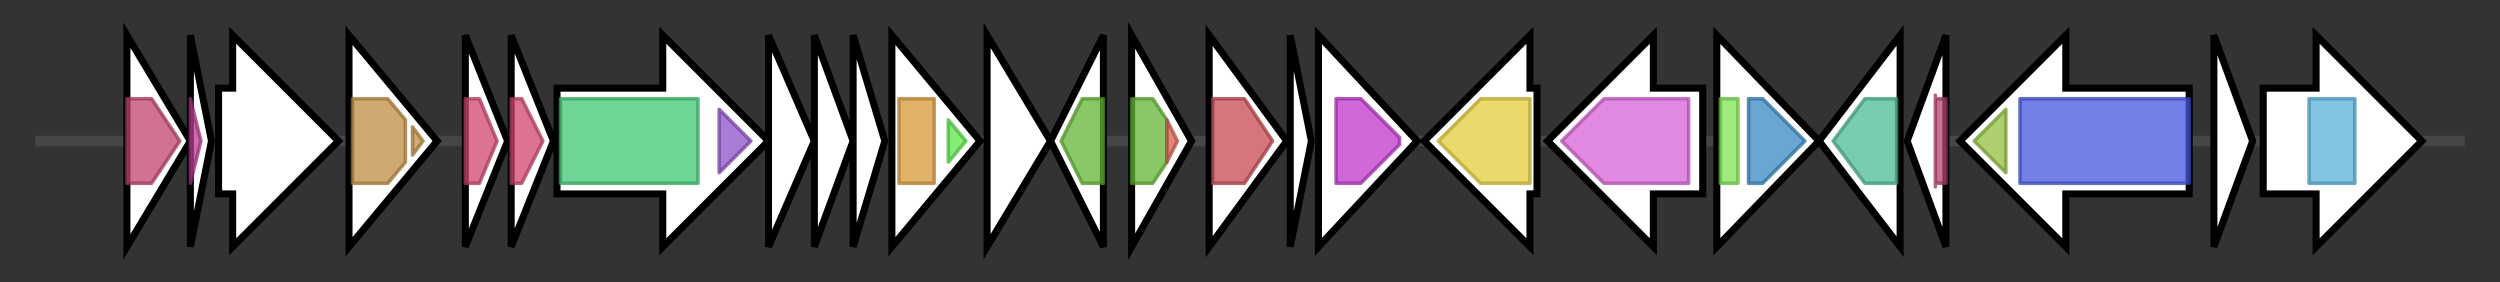 <svg version="1.1" baseProfile="full" xmlns="http://www.w3.org/2000/svg" width="709.167" height="80">
	<rect width="100%" height="100%" fill="#333333" stroke="none"/>
	<g>
		<line x1="10" y1="40.0" x2="699.167" y2="40.0" style="stroke:rgb(70,70,70); stroke-width:3 "/>
		<g>
			<title> (CDDIDNMG_02845)
hypothetical protein</title>
			<polygon class=" (CDDIDNMG_02845)
hypothetical protein" points="36,10 54,40 36,70" fill="rgb(255,255,255)" fill-opacity="1.0" stroke="rgb(0,0,0)" stroke-width="2"  />
			<g>
				<title>NnrU (PF07298)
"NnrU protein"</title>
				<polygon class="PF07298" points="36,28 43,28 51,40 43,52 36,52" stroke-linejoin="round" width="17" height="24" fill="rgb(192,67,107)" stroke="rgb(153,53,85)" stroke-width="1" opacity="0.75" />
			</g>
		</g>
		<g>
			<title> (CDDIDNMG_02846)
hypothetical protein</title>
			<polygon class=" (CDDIDNMG_02846)
hypothetical protein" points="54,10 60,40 54,70" fill="rgb(255,255,255)" fill-opacity="1.0" stroke="rgb(0,0,0)" stroke-width="2"  />
			<g>
				<title>DUF1737 (PF08410)
"Domain of unknown function (DUF1737)"</title>
				<polygon class="PF08410" points="54,28 54,28 57,40 54,52 54,52" stroke-linejoin="round" width="5" height="24" fill="rgb(186,58,147)" stroke="rgb(148,46,117)" stroke-width="1" opacity="0.75" />
			</g>
		</g>
		<g>
			<title>mch (CDDIDNMG_02847)
Mesaconyl-CoA hydratase</title>
			<polygon class="mch (CDDIDNMG_02847)
Mesaconyl-CoA hydratase" points="62,25 66,25 66,10 96,40 66,70 66,55 62,55" fill="rgb(255,255,255)" fill-opacity="1.0" stroke="rgb(0,0,0)" stroke-width="2"  />
		</g>
		<g>
			<title> (CDDIDNMG_02848)
hypothetical protein</title>
			<polygon class=" (CDDIDNMG_02848)
hypothetical protein" points="99,10 124,40 99,70" fill="rgb(255,255,255)" fill-opacity="1.0" stroke="rgb(0,0,0)" stroke-width="2"  />
			<g>
				<title>DUF4344 (PF14247)
"Putative metallopeptidase"</title>
				<polygon class="PF14247" points="100,28 110,28 115,34 115,46 110,52 100,52" stroke-linejoin="round" width="15" height="24" fill="rgb(191,140,66)" stroke="rgb(152,112,52)" stroke-width="1" opacity="0.75" />
			</g>
			<g>
				<title>DUF4344 (PF14247)
"Putative metallopeptidase"</title>
				<polygon class="PF14247" points="117,36 120,40 117,44" stroke-linejoin="round" width="6" height="24" fill="rgb(191,140,66)" stroke="rgb(152,112,52)" stroke-width="1" opacity="0.75" />
			</g>
		</g>
		<g>
			<title>sdhC (CDDIDNMG_02849)
Succinate dehydrogenase cytochrome b556 subunit</title>
			<polygon class="sdhC (CDDIDNMG_02849)
Succinate dehydrogenase cytochrome b556 subunit" points="132,10 144,40 132,70" fill="rgb(255,255,255)" fill-opacity="1.0" stroke="rgb(0,0,0)" stroke-width="2"  />
			<g>
				<title>Sdh_cyt (PF01127)
"Succinate dehydrogenase/Fumarate reductase transmembrane subunit"</title>
				<polygon class="PF01127" points="132,28 136,28 141,40 136,52 132,52" stroke-linejoin="round" width="11" height="24" fill="rgb(209,69,110)" stroke="rgb(167,55,87)" stroke-width="1" opacity="0.75" />
			</g>
		</g>
		<g>
			<title> (CDDIDNMG_02850)
hypothetical protein</title>
			<polygon class=" (CDDIDNMG_02850)
hypothetical protein" points="145,10 157,40 145,70" fill="rgb(255,255,255)" fill-opacity="1.0" stroke="rgb(0,0,0)" stroke-width="2"  />
			<g>
				<title>Sdh_cyt (PF01127)
"Succinate dehydrogenase/Fumarate reductase transmembrane subunit"</title>
				<polygon class="PF01127" points="145,28 148,28 154,40 148,52 145,52" stroke-linejoin="round" width="11" height="24" fill="rgb(209,69,110)" stroke="rgb(167,55,87)" stroke-width="1" opacity="0.75" />
			</g>
		</g>
		<g>
			<title>sdhA (CDDIDNMG_02851)
Succinate dehydrogenase flavoprotein subunit</title>
			<polygon class="sdhA (CDDIDNMG_02851)
Succinate dehydrogenase flavoprotein subunit" points="158,25 188,25 188,10 218,40 188,70 188,55 158,55" fill="rgb(255,255,255)" fill-opacity="1.0" stroke="rgb(0,0,0)" stroke-width="2"  />
			<g>
				<title>FAD_binding_2 (PF00890)
"FAD binding domain"</title>
				<rect class="PF00890" x="159" y="28" stroke-linejoin="round" width="39" height="24" fill="rgb(63,199,116)" stroke="rgb(50,159,92)" stroke-width="1" opacity="0.75" />
			</g>
			<g>
				<title>Succ_DH_flav_C (PF02910)
"Fumarate reductase flavoprotein C-term"</title>
				<polygon class="PF02910" points="204,31 213,40 204,49" stroke-linejoin="round" width="13" height="24" fill="rgb(140,80,199)" stroke="rgb(112,64,159)" stroke-width="1" opacity="0.75" />
			</g>
		</g>
		<g>
			<title> (CDDIDNMG_02852)
hypothetical protein</title>
			<polygon class=" (CDDIDNMG_02852)
hypothetical protein" points="218,10 231,40 218,70" fill="rgb(255,255,255)" fill-opacity="1.0" stroke="rgb(0,0,0)" stroke-width="2"  />
		</g>
		<g>
			<title> (CDDIDNMG_02853)
hypothetical protein</title>
			<polygon class=" (CDDIDNMG_02853)
hypothetical protein" points="231,10 242,40 231,70" fill="rgb(255,255,255)" fill-opacity="1.0" stroke="rgb(0,0,0)" stroke-width="2"  />
		</g>
		<g>
			<title> (CDDIDNMG_02854)
hypothetical protein</title>
			<polygon class=" (CDDIDNMG_02854)
hypothetical protein" points="242,10 251,40 242,70" fill="rgb(255,255,255)" fill-opacity="1.0" stroke="rgb(0,0,0)" stroke-width="2"  />
		</g>
		<g>
			<title>sdhB (CDDIDNMG_02855)
Succinate dehydrogenase iron-sulfur subunit</title>
			<polygon class="sdhB (CDDIDNMG_02855)
Succinate dehydrogenase iron-sulfur subunit" points="253,10 278,40 253,70" fill="rgb(255,255,255)" fill-opacity="1.0" stroke="rgb(0,0,0)" stroke-width="2"  />
			<g>
				<title>Fer2_3 (PF13085)
"2Fe-2S iron-sulfur cluster binding domain"</title>
				<rect class="PF13085" x="255" y="28" stroke-linejoin="round" width="10" height="24" fill="rgb(214,154,54)" stroke="rgb(171,123,43)" stroke-width="1" opacity="0.75" />
			</g>
			<g>
				<title>Fer4_17 (PF13534)
"4Fe-4S dicluster domain"</title>
				<polygon class="PF13534" points="269,34 274,40 269,46" stroke-linejoin="round" width="7" height="24" fill="rgb(92,229,73)" stroke="rgb(73,183,58)" stroke-width="1" opacity="0.75" />
			</g>
		</g>
		<g>
			<title> (CDDIDNMG_02856)
hypothetical protein</title>
			<polygon class=" (CDDIDNMG_02856)
hypothetical protein" points="280,10 298,40 280,70" fill="rgb(255,255,255)" fill-opacity="1.0" stroke="rgb(0,0,0)" stroke-width="2"  />
		</g>
		<g>
			<title> (CDDIDNMG_02857)
hypothetical protein</title>
			<polygon class=" (CDDIDNMG_02857)
hypothetical protein" points="298,40 313,10 313,70" fill="rgb(255,255,255)" fill-opacity="1.0" stroke="rgb(0,0,0)" stroke-width="2"  />
			<g>
				<title>Autoind_bind (PF03472)
"Autoinducer binding domain"</title>
				<polygon class="PF03472" points="301,40 307,28 313,28 313,52 307,52" stroke-linejoin="round" width="13" height="24" fill="rgb(99,181,52)" stroke="rgb(79,144,41)" stroke-width="1" opacity="0.75" />
			</g>
		</g>
		<g>
			<title> (CDDIDNMG_02858)
hypothetical protein</title>
			<polygon class=" (CDDIDNMG_02858)
hypothetical protein" points="321,10 338,40 321,70" fill="rgb(255,255,255)" fill-opacity="1.0" stroke="rgb(0,0,0)" stroke-width="2"  />
			<g>
				<title>Autoind_bind (PF03472)
"Autoinducer binding domain"</title>
				<polygon class="PF03472" points="321,28 327,28 331,34 331,46 327,52 321,52" stroke-linejoin="round" width="10" height="24" fill="rgb(99,181,52)" stroke="rgb(79,144,41)" stroke-width="1" opacity="0.75" />
			</g>
			<g>
				<title>GerE (PF00196)
"Bacterial regulatory proteins, luxR family"</title>
				<polygon class="PF00196" points="331,34 334,40 331,46" stroke-linejoin="round" width="5" height="24" fill="rgb(219,94,82)" stroke="rgb(175,75,65)" stroke-width="1" opacity="0.75" />
			</g>
		</g>
		<g>
			<title> (CDDIDNMG_02859)
hypothetical protein</title>
			<polygon class=" (CDDIDNMG_02859)
hypothetical protein" points="343,10 365,40 343,70" fill="rgb(255,255,255)" fill-opacity="1.0" stroke="rgb(0,0,0)" stroke-width="2"  />
			<g>
				<title>Autoind_synth (PF00765)
"Autoinducer synthase"</title>
				<polygon class="PF00765" points="344,28 353,28 361,40 353,52 344,52" stroke-linejoin="round" width="19" height="24" fill="rgb(197,72,80)" stroke="rgb(157,57,64)" stroke-width="1" opacity="0.75" />
			</g>
		</g>
		<g>
			<title> (CDDIDNMG_02860)
hypothetical protein</title>
			<polygon class=" (CDDIDNMG_02860)
hypothetical protein" points="366,10 372,40 366,70" fill="rgb(255,255,255)" fill-opacity="1.0" stroke="rgb(0,0,0)" stroke-width="2"  />
		</g>
		<g>
			<title> (CDDIDNMG_02861)
hypothetical protein</title>
			<polygon class=" (CDDIDNMG_02861)
hypothetical protein" points="374,10 402,40 374,70" fill="rgb(255,255,255)" fill-opacity="1.0" stroke="rgb(0,0,0)" stroke-width="2"  />
			<g>
				<title>DUF1989 (PF09347)
"Domain of unknown function (DUF1989)"</title>
				<polygon class="PF09347" points="379,28 386,28 397,39 397,41 386,52 379,52" stroke-linejoin="round" width="18" height="24" fill="rgb(190,52,203)" stroke="rgb(151,41,162)" stroke-width="1" opacity="0.75" />
			</g>
		</g>
		<g>
			<title>iolS_1 (CDDIDNMG_02862)
Aldo-keto reductase IolS</title>
			<polygon class="iolS_1 (CDDIDNMG_02862)
Aldo-keto reductase IolS" points="436,25 434,25 434,10 404,40 434,70 434,55 436,55" fill="rgb(255,255,255)" fill-opacity="1.0" stroke="rgb(0,0,0)" stroke-width="2"  />
			<g>
				<title>Aldo_ket_red (PF00248)
"Aldo/keto reductase family"</title>
				<polygon class="PF00248" points="408,40 420,28 434,28 434,52 420,52" stroke-linejoin="round" width="28" height="24" fill="rgb(225,205,58)" stroke="rgb(180,164,46)" stroke-width="1" opacity="0.75" />
			</g>
		</g>
		<g>
			<title>glyA (CDDIDNMG_02863)
Serine hydroxymethyltransferase</title>
			<polygon class="glyA (CDDIDNMG_02863)
Serine hydroxymethyltransferase" points="483,25 469,25 469,10 439,40 469,70 469,55 483,55" fill="rgb(255,255,255)" fill-opacity="1.0" stroke="rgb(0,0,0)" stroke-width="2"  />
			<g>
				<title>SHMT (PF00464)
"Serine hydroxymethyltransferase"</title>
				<polygon class="PF00464" points="443,40 455,28 479,28 479,52 455,52" stroke-linejoin="round" width="37" height="24" fill="rgb(215,97,215)" stroke="rgb(172,77,172)" stroke-width="1" opacity="0.75" />
			</g>
		</g>
		<g>
			<title>gcvA_5 (CDDIDNMG_02864)
Glycine cleavage system transcriptional activator</title>
			<polygon class="gcvA_5 (CDDIDNMG_02864)
Glycine cleavage system transcriptional activator" points="487,10 516,40 487,70" fill="rgb(255,255,255)" fill-opacity="1.0" stroke="rgb(0,0,0)" stroke-width="2"  />
			<g>
				<title>HTH_1 (PF00126)
"Bacterial regulatory helix-turn-helix protein, lysR family"</title>
				<rect class="PF00126" x="488" y="28" stroke-linejoin="round" width="5" height="24" fill="rgb(125,227,79)" stroke="rgb(99,181,63)" stroke-width="1" opacity="0.75" />
			</g>
			<g>
				<title>LysR_substrate (PF03466)
"LysR substrate binding domain"</title>
				<polygon class="PF03466" points="496,28 500,28 512,40 500,52 496,52" stroke-linejoin="round" width="19" height="24" fill="rgb(55,136,195)" stroke="rgb(44,108,156)" stroke-width="1" opacity="0.75" />
			</g>
		</g>
		<g>
			<title>deoD (CDDIDNMG_02865)
Purine nucleoside phosphorylase DeoD-type</title>
			<polygon class="deoD (CDDIDNMG_02865)
Purine nucleoside phosphorylase DeoD-type" points="516,40 539,10 539,70" fill="rgb(255,255,255)" fill-opacity="1.0" stroke="rgb(0,0,0)" stroke-width="2"  />
			<g>
				<title>PNP_UDP_1 (PF01048)
"Phosphorylase superfamily"</title>
				<polygon class="PF01048" points="520,40 529,28 538,28 538,52 529,52" stroke-linejoin="round" width="22" height="24" fill="rgb(75,186,148)" stroke="rgb(60,148,118)" stroke-width="1" opacity="0.75" />
			</g>
		</g>
		<g>
			<title> (CDDIDNMG_02866)
hypothetical protein</title>
			<polygon class=" (CDDIDNMG_02866)
hypothetical protein" points="541,40 552,10 552,70" fill="rgb(255,255,255)" fill-opacity="1.0" stroke="rgb(0,0,0)" stroke-width="2"  />
			<g>
				<title>DUF1127 (PF06568)
"Domain of unknown function (DUF1127)"</title>
				<polygon class="PF06568" points="549,27 549,28 552,28 552,52 549,52 549,53" stroke-linejoin="round" width="3" height="24" fill="rgb(183,66,110)" stroke="rgb(146,52,87)" stroke-width="1" opacity="0.75" />
			</g>
		</g>
		<g>
			<title>ecm (CDDIDNMG_02867)
Ethylmalonyl-CoA mutase</title>
			<polygon class="ecm (CDDIDNMG_02867)
Ethylmalonyl-CoA mutase" points="621,25 586,25 586,10 556,40 586,70 586,55 621,55" fill="rgb(255,255,255)" fill-opacity="1.0" stroke="rgb(0,0,0)" stroke-width="2"  />
			<g>
				<title>B12-binding (PF02310)
"B12 binding domain"</title>
				<polygon class="PF02310" points="560,40 569,31 569,49" stroke-linejoin="round" width="11" height="24" fill="rgb(145,190,60)" stroke="rgb(115,152,48)" stroke-width="1" opacity="0.75" />
			</g>
			<g>
				<title>MM_CoA_mutase (PF01642)
"Methylmalonyl-CoA mutase"</title>
				<rect class="PF01642" x="573" y="28" stroke-linejoin="round" width="48" height="24" fill="rgb(67,86,223)" stroke="rgb(53,68,178)" stroke-width="1" opacity="0.75" />
			</g>
		</g>
		<g>
			<title> (CDDIDNMG_02868)
hypothetical protein</title>
			<polygon class=" (CDDIDNMG_02868)
hypothetical protein" points="628,10 639,40 628,70" fill="rgb(255,255,255)" fill-opacity="1.0" stroke="rgb(0,0,0)" stroke-width="2"  />
		</g>
		<g>
			<title>plsB (CDDIDNMG_02869)
Glycerol-3-phosphate acyltransferase</title>
			<polygon class="plsB (CDDIDNMG_02869)
Glycerol-3-phosphate acyltransferase" points="642,25 657,25 657,10 687,40 657,70 657,55 642,55" fill="rgb(255,255,255)" fill-opacity="1.0" stroke="rgb(0,0,0)" stroke-width="2"  />
			<g>
				<title>Acyltransferase (PF01553)
"Acyltransferase"</title>
				<rect class="PF01553" x="655" y="28" stroke-linejoin="round" width="13" height="24" fill="rgb(87,176,216)" stroke="rgb(69,140,172)" stroke-width="1" opacity="0.75" />
			</g>
		</g>
	</g>
</svg>
